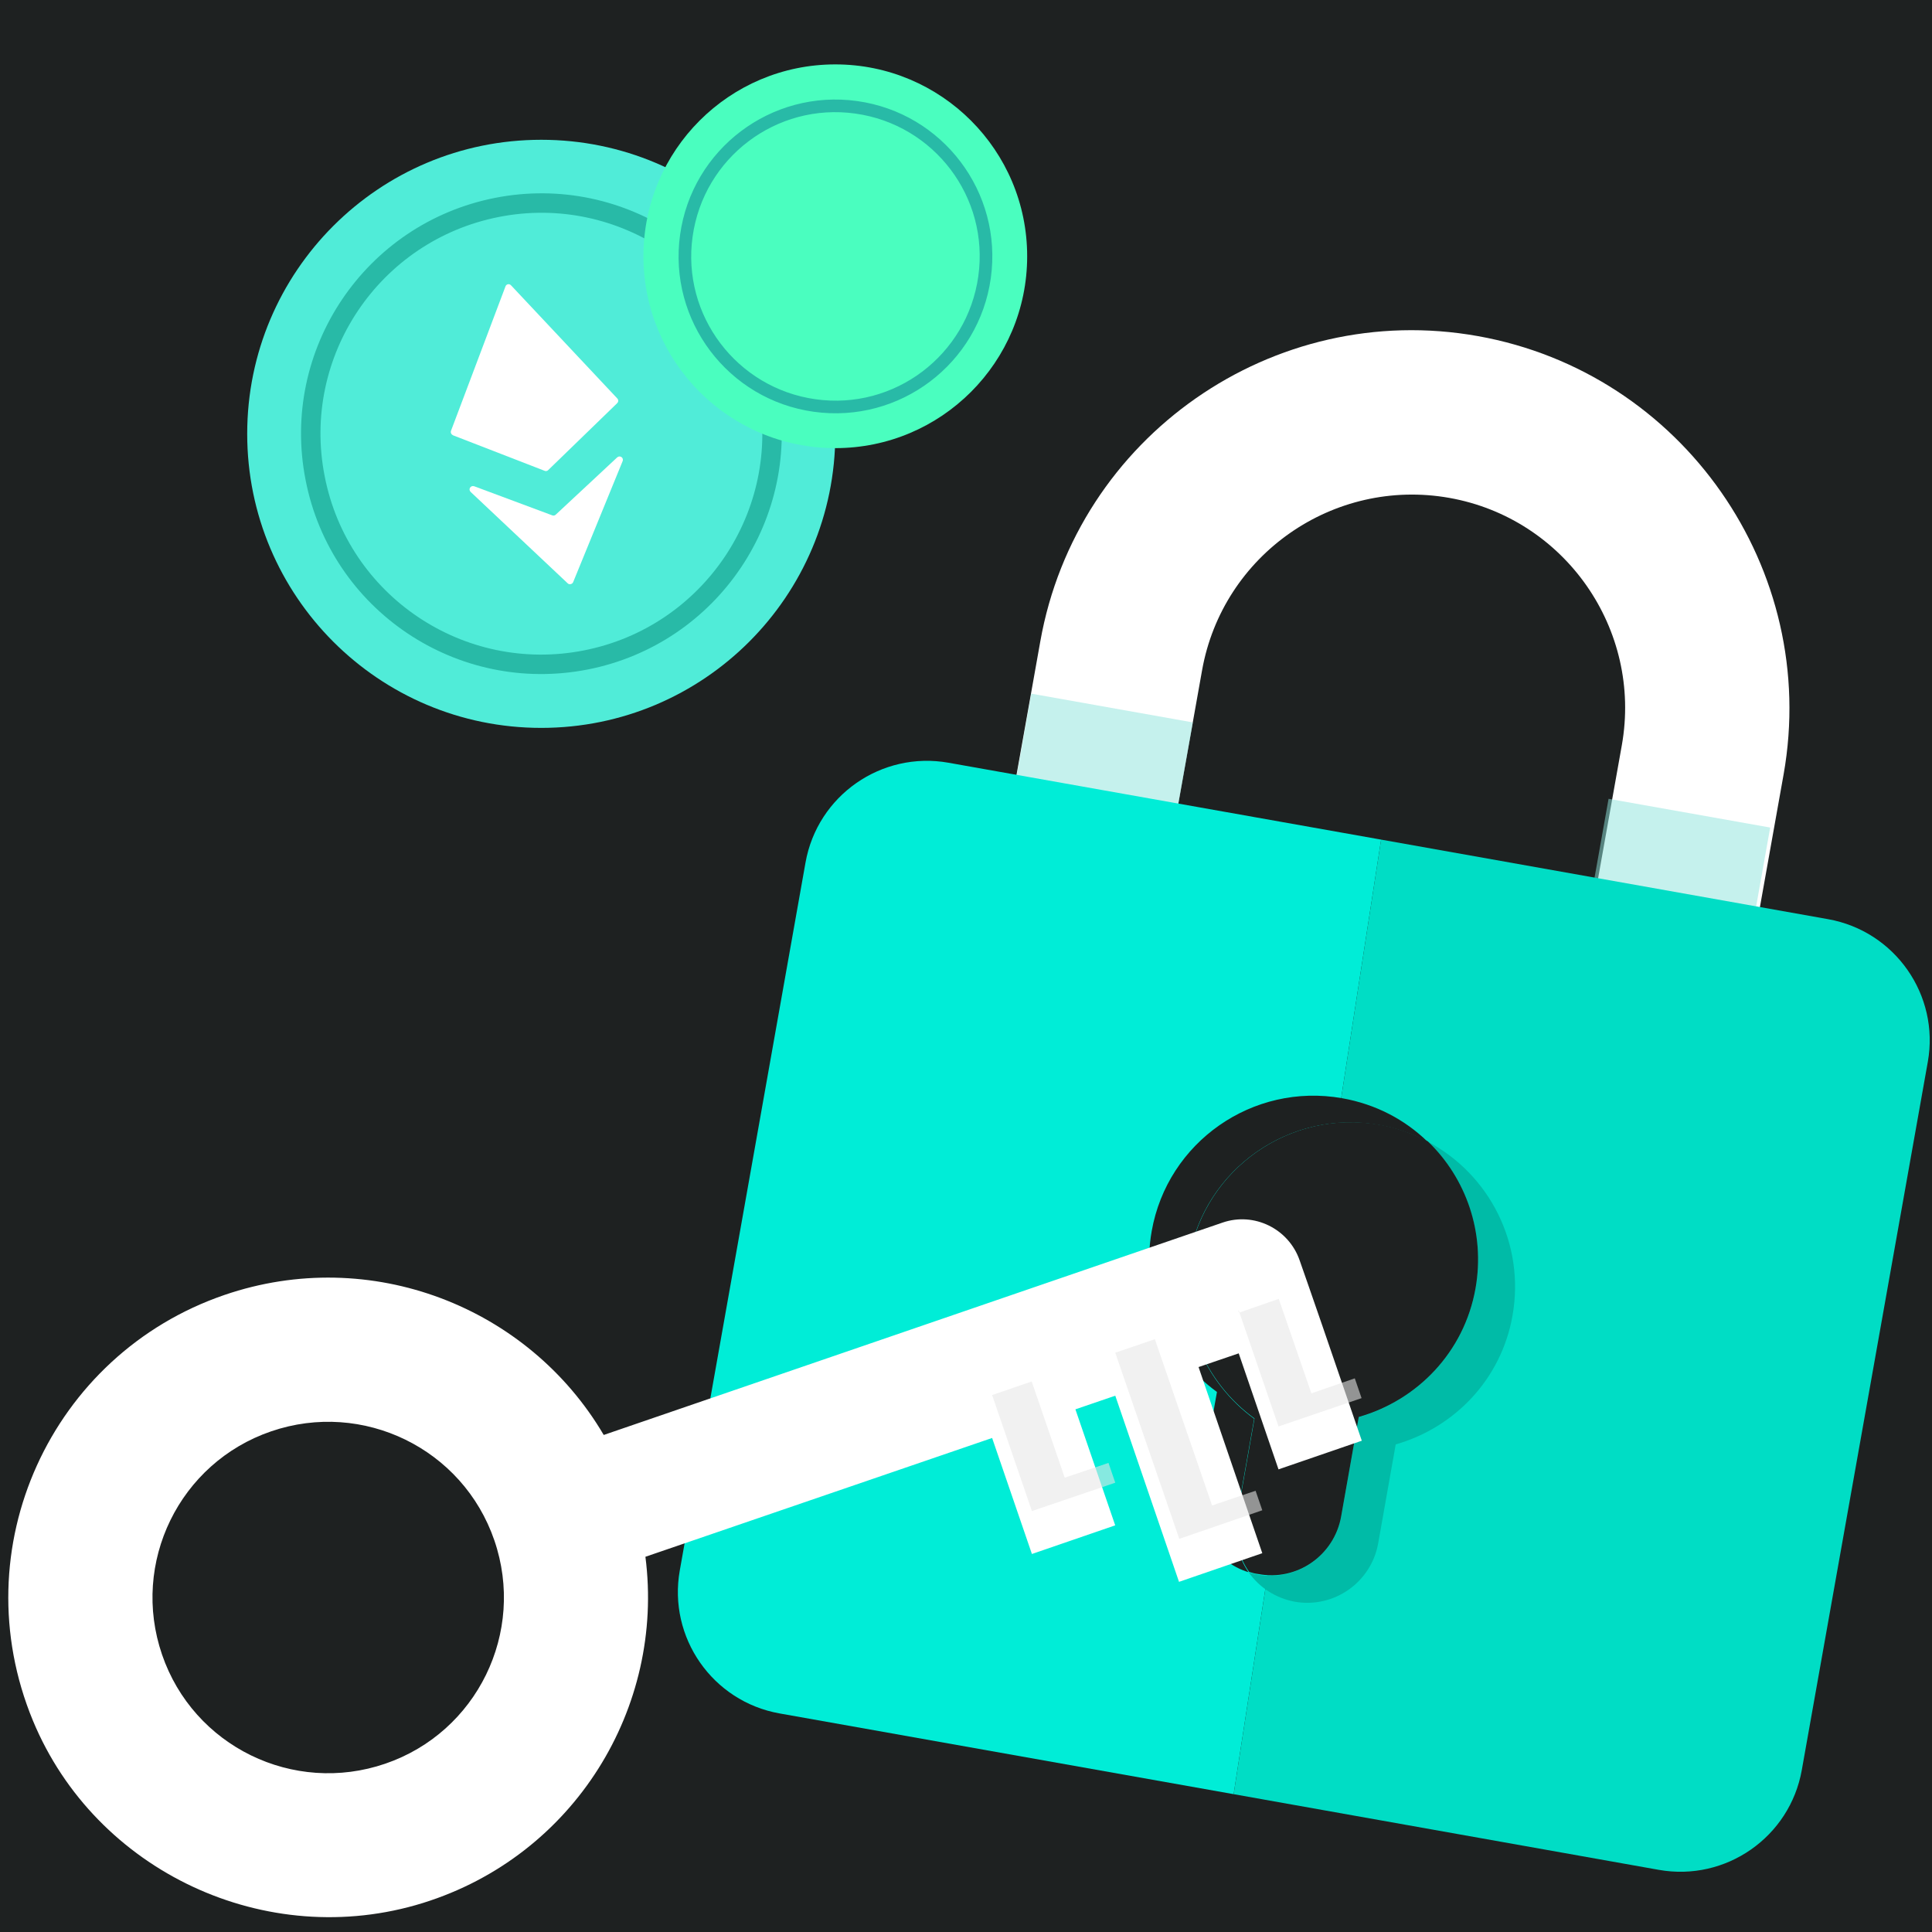 <svg width="180" height="180" viewBox="0 0 180 180" fill="none" xmlns="http://www.w3.org/2000/svg">
<g clip-path="url(#clip0_6368_340)">
<rect width="180" height="180" fill="#1E2121"/>
<g clip-path="url(#clip1_6368_340)">
<path d="M162.123 94.851L147.05 92.159L151.103 69.425C153.018 58.628 145.801 48.302 135.032 46.387C124.234 44.472 113.908 51.688 111.993 62.458L107.94 85.192L92.868 82.499L96.921 59.766C100.307 40.669 118.627 27.901 137.696 31.315C156.765 34.729 169.562 53.049 166.175 72.146L162.123 94.851Z" fill="white"/>
<path opacity="0.51" d="M96.079 64.625L92.889 82.552L107.946 85.231L111.136 67.305L96.079 64.625Z" fill="#8DE3DC"/>
<path opacity="0.51" d="M149.867 74.422L146.677 92.348L161.734 95.028L164.924 77.101L149.867 74.422Z" fill="#8DE3DC"/>
<path d="M88.372 71.063C82.126 69.953 76.158 74.116 75.048 80.362L63.334 146.313C62.224 152.559 66.388 158.526 72.633 159.637L114.935 167.159L128.675 78.225L88.372 71.063Z" fill="#00EDD7"/>
<path d="M170.311 85.636L128.675 78.225L114.936 167.159L154.545 174.209C160.791 175.32 166.758 171.156 167.869 164.911L179.61 98.931C180.72 92.714 176.557 86.746 170.311 85.636Z" fill="#00DDC5"/>
<path d="M115.213 141.428L116.85 132.185C112.298 128.854 109.717 123.136 110.772 117.196C112.243 108.869 120.209 103.317 128.508 104.816C130.118 105.094 131.645 105.649 133.005 106.37C130.896 104.316 128.175 102.873 125.039 102.318C116.712 100.847 108.773 106.398 107.302 114.698C106.247 120.638 108.801 126.356 113.381 129.687L111.743 138.93C111.132 142.288 113.159 145.508 116.323 146.48C115.351 145.064 114.907 143.288 115.213 141.428Z" fill="#1E2121"/>
<path d="M133.033 106.37C136.558 109.785 138.39 114.836 137.474 120.055C136.419 125.995 132.033 130.464 126.593 132.046L124.955 141.289C124.317 144.925 120.82 147.368 117.183 146.702C116.906 146.646 116.628 146.591 116.351 146.507C117.322 147.895 118.849 148.895 120.625 149.228C124.261 149.866 127.731 147.451 128.397 143.815L130.035 134.572C135.475 133.017 139.861 128.549 140.916 122.581C142.109 115.863 138.751 109.396 133.033 106.37Z" fill="#00BBA7"/>
<path d="M124.956 141.261L126.593 132.018C132.034 130.464 136.419 125.995 137.474 120.027C138.39 114.836 136.586 109.757 133.033 106.343C131.645 105.621 130.146 105.066 128.536 104.788C120.209 103.317 112.271 108.869 110.799 117.168C109.745 123.108 112.298 128.826 116.878 132.157L115.241 141.4C114.908 143.232 115.379 145.036 116.379 146.452C116.656 146.535 116.934 146.618 117.211 146.646C120.82 147.34 124.317 144.925 124.956 141.261Z" fill="#1E2121"/>
<g filter="url(#filter0_d_6368_340)">
<path d="M103.908 126.034L109.846 143.377L117.605 140.708L111.667 123.365L115.408 122.089L119.116 132.898L126.876 130.229L123.168 119.42L121.927 115.836L121.087 113.432C120.072 110.487 116.848 108.891 113.903 109.906L56.248 129.692C49.226 117.748 34.538 111.981 20.91 116.649C4.747 122.186 -3.574 140.256 3.069 156.311C8.913 170.393 24.826 177.817 39.397 173.298C53.527 168.904 61.942 155.086 60.132 141.041L92.433 129.973L96.141 140.782L103.901 138.113L100.193 127.304L103.908 126.034ZM46.061 139.521C48.99 148.077 44.45 157.39 35.894 160.319C27.338 163.249 18.025 158.709 15.096 150.153C12.166 141.597 16.706 132.284 25.262 129.355C33.818 126.425 43.131 130.965 46.061 139.521Z" fill="white"/>
</g>
<path opacity="0.58" d="M103.855 126.046L107.596 124.77L112.928 140.262L116.979 138.89L117.605 140.708L109.872 143.371L103.908 126.034L103.855 126.046Z" fill="#E7E7E7"/>
<path opacity="0.58" d="M115.429 122.305L119.138 121.009L122.179 129.816L126.223 128.417L126.855 130.261L119.116 132.898L115.408 122.089L115.362 122.127L115.429 122.305Z" fill="#E7E7E7"/>
<path opacity="0.58" d="M96.122 128.709L99.198 137.673L103.275 136.295L103.907 138.139L96.141 140.782L92.434 129.973L96.122 128.709Z" fill="#E7E7E7"/>
<path d="M50.427 67.816C65.558 67.816 77.824 55.55 77.824 40.419C77.824 25.288 65.558 13.023 50.427 13.023C35.297 13.023 23.031 25.288 23.031 40.419C23.031 55.55 35.297 67.816 50.427 67.816Z" fill="#50ECD8"/>
<path fill-rule="evenodd" clip-rule="evenodd" d="M54.397 60.599C65.555 58.406 72.828 47.58 70.635 36.45C68.442 25.319 57.617 18.019 46.486 20.212C35.327 22.405 28.055 33.23 30.248 44.361C32.413 55.519 43.238 62.791 54.397 60.599ZM54.758 62.375C66.888 59.988 74.798 48.219 72.411 36.089C70.024 23.959 58.255 16.048 46.125 18.435C33.995 20.822 26.084 32.592 28.471 44.721C30.831 56.851 42.6 64.762 54.758 62.375Z" fill="#28BAA7"/>
<path d="M47.096 26.679L42.017 40.142C41.961 40.308 42.044 40.475 42.211 40.558L50.732 43.861C50.843 43.916 50.982 43.889 51.066 43.805L57.505 37.56C57.616 37.449 57.644 37.255 57.505 37.116L47.624 26.596C47.457 26.402 47.179 26.457 47.096 26.679Z" fill="white"/>
<path d="M51.787 47.941L57.505 42.612C57.755 42.39 58.144 42.64 58.005 42.973L53.397 54.242C53.314 54.437 53.036 54.492 52.897 54.353L43.849 45.832C43.599 45.582 43.849 45.193 44.182 45.304L51.482 48.025C51.593 48.052 51.704 48.025 51.787 47.941Z" fill="white"/>
<path d="M77.823 41.751C87.696 41.751 95.699 33.748 95.699 23.876C95.699 14.003 87.696 6 77.823 6C67.951 6 59.948 14.003 59.948 23.876C59.948 33.748 67.951 41.751 77.823 41.751Z" fill="#4AFEBF"/>
<path fill-rule="evenodd" clip-rule="evenodd" d="M75.992 37.199C83.347 38.226 90.12 33.091 91.147 25.735C92.174 18.38 87.039 11.607 79.683 10.58C72.328 9.553 65.555 14.688 64.528 22.044C63.501 29.372 68.636 36.172 75.992 37.199ZM75.825 38.365C83.819 39.475 91.203 33.896 92.313 25.902C93.423 17.908 87.844 10.524 79.85 9.414C71.856 8.304 64.472 13.883 63.362 21.877C62.252 29.871 67.831 37.255 75.825 38.365Z" fill="#28BAA7"/>
</g>
</g>
<defs>
<filter id="filter0_d_6368_340" x="-3.228" y="109.6" width="134.104" height="73.019" filterUnits="userSpaceOnUse" color-interpolation-filters="sRGB">
<feFlood flood-opacity="0" result="BackgroundImageFix"/>
<feColorMatrix in="SourceAlpha" type="matrix" values="0 0 0 0 0 0 0 0 0 0 0 0 0 0 0 0 0 0 127 0" result="hardAlpha"/>
<feOffset dy="4"/>
<feGaussianBlur stdDeviation="2"/>
<feComposite in2="hardAlpha" operator="out"/>
<feColorMatrix type="matrix" values="0 0 0 0 0 0 0 0 0 0 0 0 0 0 0 0 0 0 0.25 0"/>
<feBlend mode="normal" in2="BackgroundImageFix" result="effect1_dropShadow_6368_340"/>
<feBlend mode="normal" in="SourceGraphic" in2="effect1_dropShadow_6368_340" result="shape"/>
</filter>
<clipPath id="clip0_6368_340">
<rect width="180" height="180" fill="white"/>
</clipPath>
<clipPath id="clip1_6368_340">
<rect width="180" height="180" fill="white"/>
</clipPath>
</defs>
</svg>

